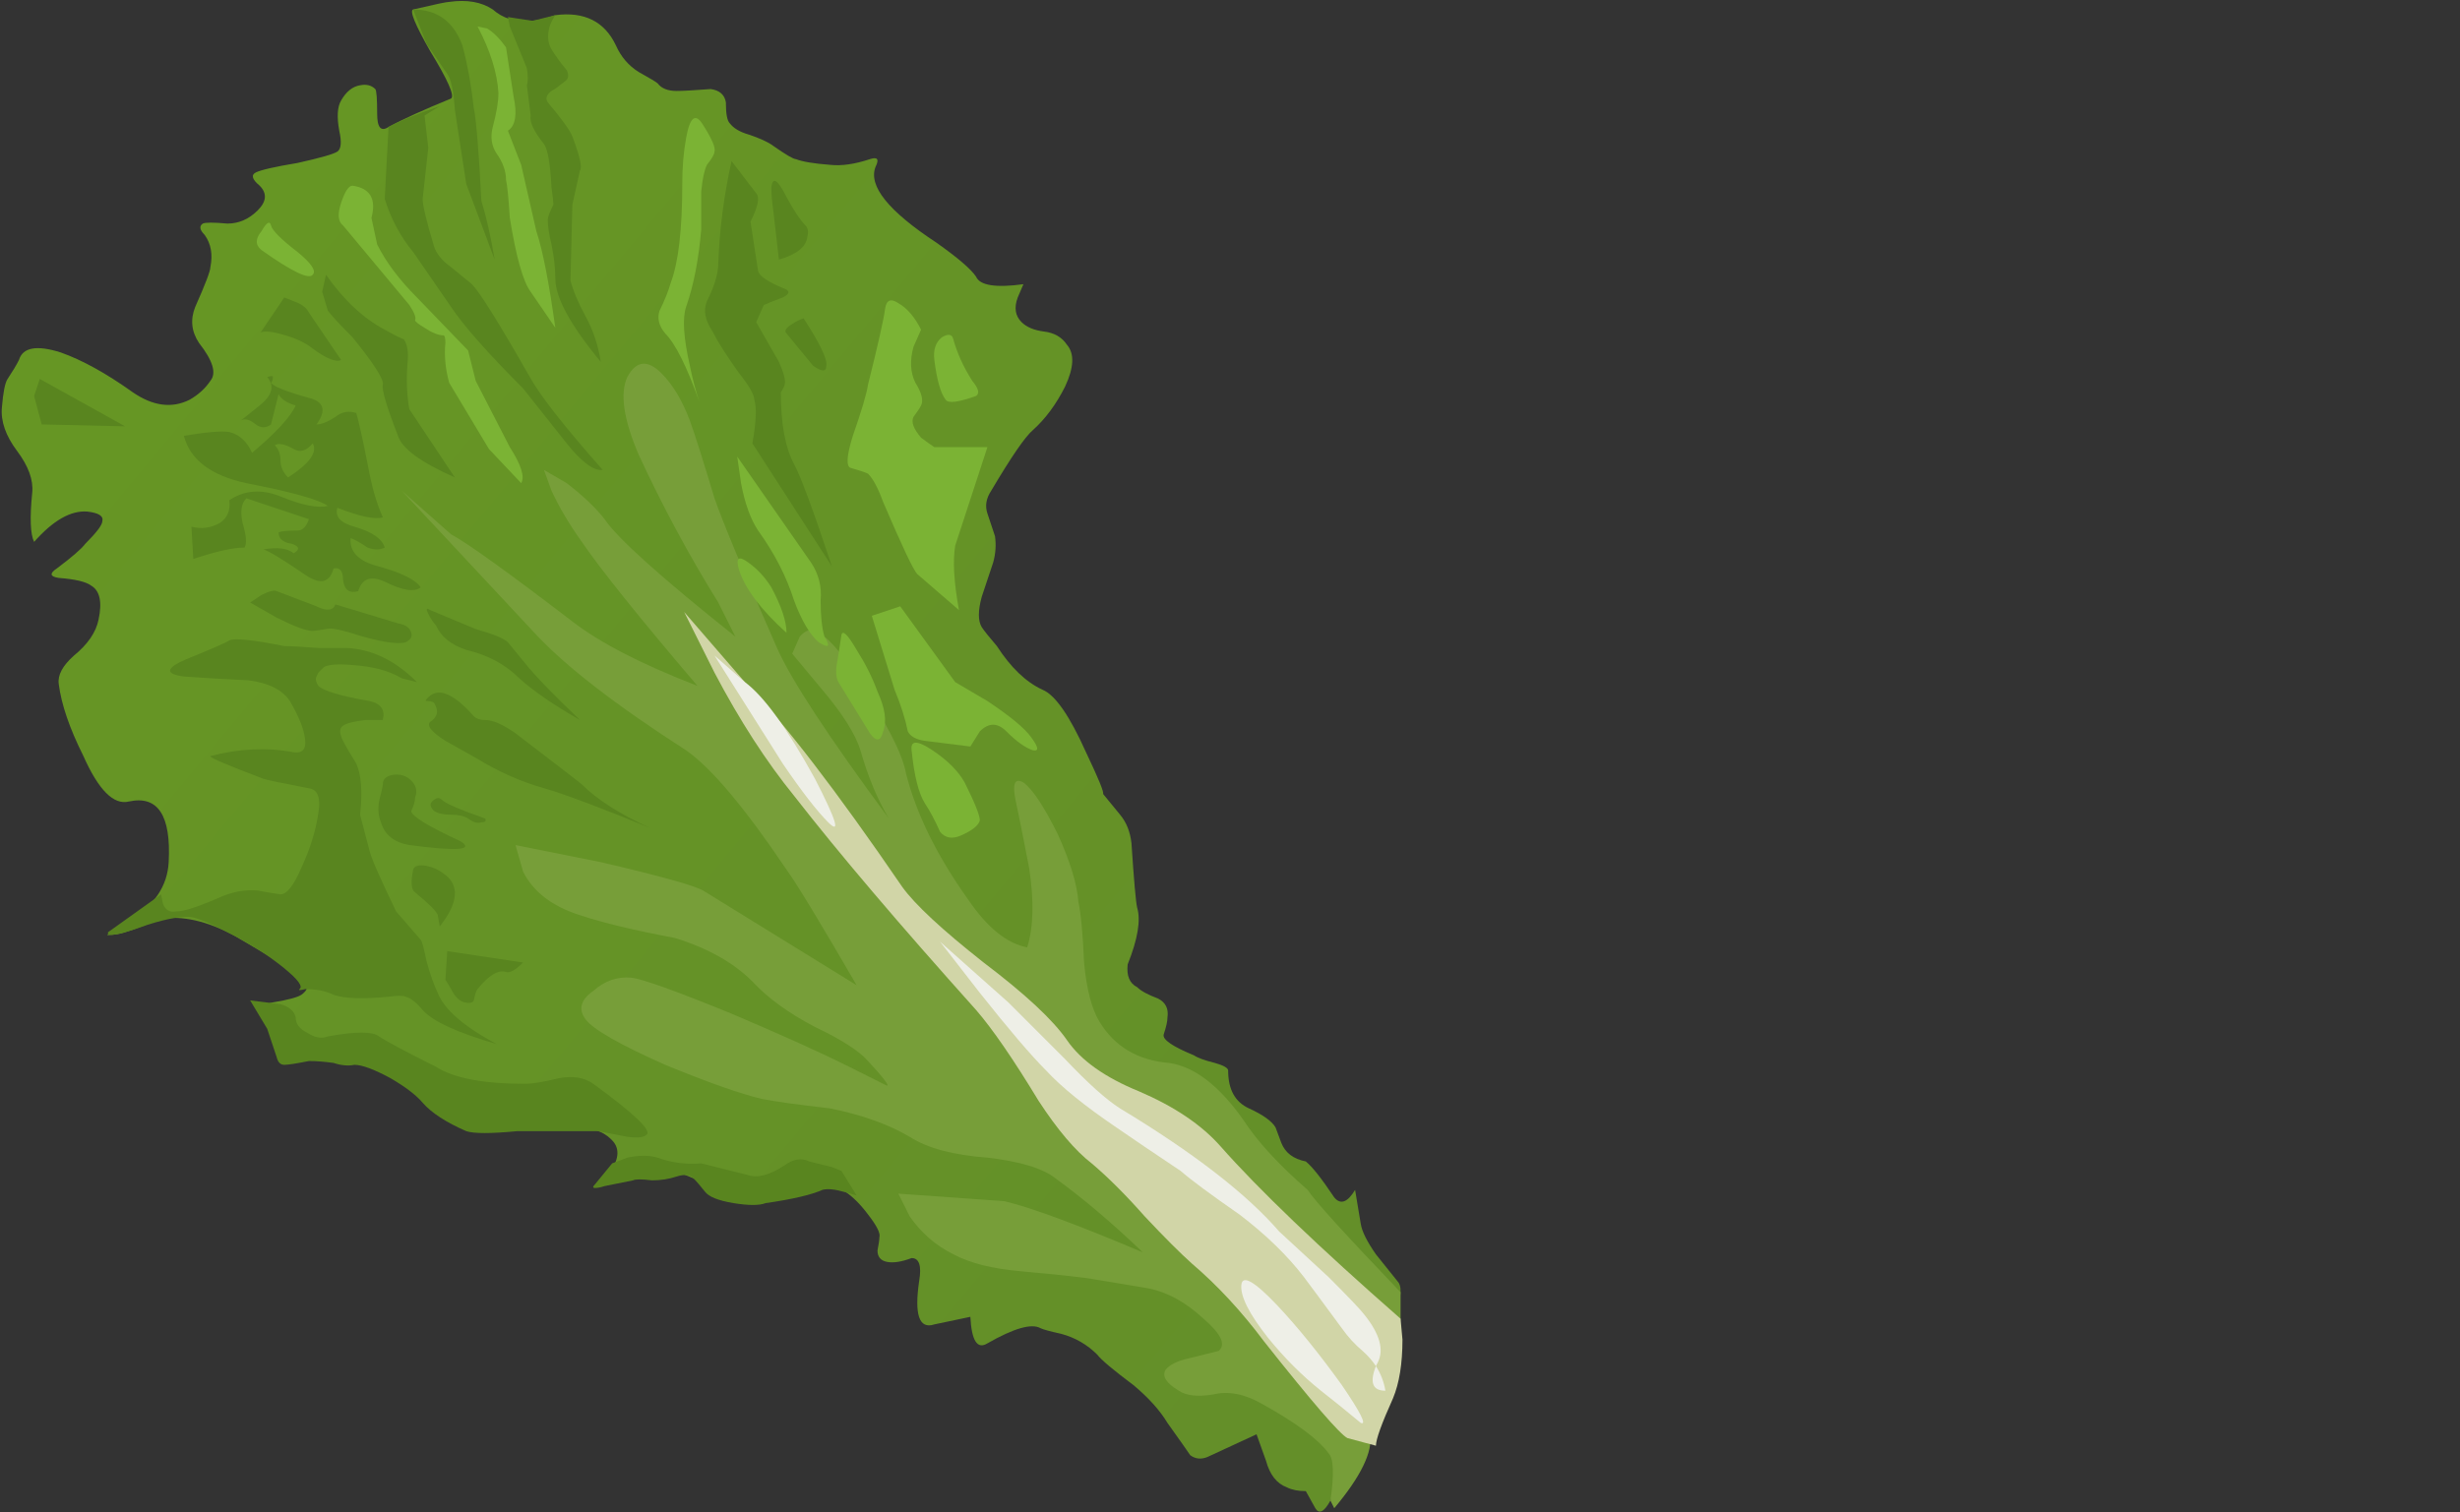 <?xml version='1.0' encoding='utf-8'?>
<svg xmlns="http://www.w3.org/2000/svg" enable-background="new 0 0 64.9 39.9" version="1.1" viewBox="0 0 64.9 39.9">
<rect x="0" y="0" width="64.9" height="39.9" fill="#333333" stroke="none"/>
<linearGradient id="a" x1="7.771" x2="50.586" y1="2.783" y2="2.783" gradientTransform="matrix(.768 .64 -.64 .768 -7.2002e-5 0)" gradientUnits="userSpaceOnUse">
	<stop stop-color="#669624" offset="0"/>
	<stop stop-color="#648F29" offset="1"/>
</linearGradient>
<path d="m20.4 3.85c0.333 0.233 0.533 0.35 0.6 0.35 0.167 0.066 0.467 0.117 0.9 0.15 0.3 0.033 0.65-0.017 1.05-0.15 0.2-0.067 0.25 0 0.15 0.2-0.2 0.5 0.333 1.167 1.6 2 0.566 0.4 0.917 0.7 1.05 0.9 0.1 0.233 0.517 0.3 1.25 0.2l-0.15 0.35c-0.1 0.267-0.067 0.483 0.1 0.65 0.133 0.133 0.333 0.217 0.6 0.25s0.467 0.15 0.6 0.35c0.2 0.233 0.184 0.6-0.05 1.1-0.233 0.466-0.517 0.85-0.85 1.15-0.2 0.167-0.567 0.7-1.1 1.6-0.133 0.2-0.167 0.4-0.1 0.6 0.034 0.1 0.1 0.3 0.2 0.6 0.033 0.233 0.017 0.467-0.05 0.7-0.167 0.5-0.267 0.8-0.3 0.9-0.1 0.367-0.1 0.633 0 0.8 0.067 0.1 0.2 0.267 0.4 0.5 0.367 0.567 0.767 0.95 1.2 1.15 0.333 0.133 0.717 0.683 1.15 1.65 0.333 0.7 0.483 1.067 0.45 1.1 0.133 0.166 0.283 0.35 0.45 0.55s0.267 0.45 0.3 0.75c0.066 1 0.117 1.566 0.15 1.7 0.1 0.333 0.017 0.833-0.25 1.5-0.033 0.3 0.05 0.5 0.25 0.6 0.1 0.101 0.283 0.2 0.55 0.3 0.2 0.101 0.284 0.267 0.25 0.5 0 0.101-0.033 0.25-0.1 0.45-0.034 0.134 0.233 0.316 0.8 0.55 0.1 0.067 0.283 0.134 0.55 0.2 0.233 0.066 0.351 0.134 0.351 0.2 0 0.5 0.183 0.833 0.55 1 0.366 0.167 0.6 0.333 0.7 0.5l0.149 0.4c0.101 0.267 0.316 0.433 0.65 0.5 0.166 0.133 0.416 0.449 0.75 0.949 0.166 0.2 0.35 0.134 0.55-0.199l0.15 0.9c0.033 0.2 0.166 0.467 0.399 0.8 0.134 0.167 0.334 0.417 0.601 0.75 0.1 0.167 0.05 0.483-0.15 0.95-0.267 0.601-0.4 0.983-0.4 1.15-0.033 0-0.083 0.05-0.149 0.149-0.101 0.201-0.201 0.501-0.301 0.901-0.233 1.1-0.5 1.967-0.801 2.6-0.166 0.301-0.3 0.367-0.399 0.2l-0.25-0.45c-0.2 0-0.367-0.033-0.5-0.1-0.267-0.1-0.45-0.333-0.55-0.7l-0.25-0.7-1.3 0.601c-0.167 0.066-0.317 0.05-0.45-0.05-0.066-0.101-0.267-0.384-0.6-0.851-0.2-0.333-0.5-0.666-0.9-1-0.533-0.399-0.85-0.666-0.95-0.8-0.267-0.267-0.583-0.45-0.95-0.55-0.3-0.066-0.483-0.117-0.55-0.15-0.233-0.133-0.7 0-1.4 0.4-0.267 0.166-0.417-0.066-0.45-0.7l-0.95 0.2c-0.4 0.133-0.533-0.25-0.4-1.15 0.067-0.399 0-0.6-0.2-0.6-0.267 0.1-0.483 0.133-0.65 0.1s-0.25-0.133-0.25-0.3c0.033-0.167 0.05-0.283 0.05-0.35 0.033-0.101-0.067-0.301-0.3-0.601-0.2-0.267-0.4-0.467-0.6-0.6-0.133-0.134-0.3-0.184-0.5-0.15l-0.9 0.2c-0.9 0.233-1.533 0.217-1.9-0.05-0.267-0.167-0.667-0.351-1.2-0.55-0.3-0.101-0.683-0.101-1.15 0l-0.65 0.151c0.3-0.366 0.367-0.666 0.2-0.899-0.133-0.167-0.317-0.284-0.55-0.351-0.267-0.066-0.816-0.116-1.65-0.149-0.833-0.034-1.417-0.101-1.75-0.2-0.3-0.101-0.75-0.4-1.35-0.9-0.533-0.434-0.9-0.666-1.1-0.7-0.367 0.034-0.8 0.034-1.3 0-0.633-0.033-0.983-0.133-1.05-0.3-0.034-0.233-0.133-0.467-0.3-0.7-0.2-0.233-0.183-0.366 0.05-0.399 0.4-0.066 0.65-0.134 0.75-0.2 0.233-0.167 0.216-0.35-0.05-0.55l-1.7-1c-0.733-0.4-1.4-0.55-2-0.45-0.534 0.233-0.9 0.366-1.1 0.4-0.233 0.033-0.317 0.033-0.25 0 0.2-0.134 0.383-0.25 0.55-0.351 0.667-0.399 1.017-0.916 1.05-1.55 0.066-1.233-0.284-1.767-1.05-1.6-0.4 0.1-0.8-0.301-1.2-1.2-0.367-0.733-0.583-1.367-0.65-1.9-0.033-0.233 0.1-0.483 0.4-0.75 0.367-0.3 0.583-0.617 0.65-0.95 0.1-0.467 0.033-0.767-0.2-0.9-0.133-0.1-0.417-0.167-0.85-0.2-0.233-0.034-0.25-0.118-0.05-0.251 0.4-0.3 0.65-0.517 0.75-0.65 0.3-0.3 0.45-0.5 0.45-0.6 0.033-0.133-0.1-0.217-0.4-0.25-0.433-0.033-0.9 0.233-1.4 0.8-0.1-0.2-0.117-0.633-0.05-1.3 0.033-0.333-0.1-0.7-0.4-1.1s-0.434-0.783-0.4-1.15c0.033-0.4 0.083-0.65 0.15-0.75 0.133-0.2 0.233-0.367 0.3-0.5 0.1-0.333 0.467-0.4 1.1-0.2 0.566 0.2 1.2 0.55 1.9 1.05 0.533 0.367 1.033 0.433 1.5 0.2 0.233-0.133 0.417-0.3 0.55-0.5 0.167-0.2 0.067-0.533-0.3-1-0.2-0.3-0.233-0.617-0.1-0.95 0.267-0.6 0.4-0.95 0.4-1.05 0.067-0.333 0.017-0.617-0.15-0.85-0.133-0.133-0.15-0.233-0.05-0.3 0.067-0.033 0.283-0.033 0.65 0 0.3 0 0.567-0.117 0.8-0.35s0.25-0.45 0.05-0.65c-0.2-0.167-0.233-0.283-0.1-0.35 0.133-0.066 0.5-0.15 1.1-0.25 0.6-0.133 0.95-0.233 1.05-0.3s0.117-0.25 0.05-0.55c-0.067-0.367-0.05-0.633 0.05-0.8 0.133-0.233 0.3-0.367 0.5-0.4 0.167-0.033 0.3 0 0.4 0.1 0.033 0.033 0.05 0.25 0.05 0.65 0 0.367 0.1 0.483 0.3 0.35 0.367-0.2 0.917-0.45 1.65-0.75 0.1-0.067-0.083-0.483-0.55-1.25-0.4-0.7-0.55-1.067-0.45-1.1 0.567-0.133 0.883-0.2 0.95-0.2 0.467-0.066 0.85 0 1.15 0.2 0.267 0.233 0.583 0.333 0.95 0.3 0.2 0 0.433-0.05 0.7-0.15 0.767-0.1 1.3 0.167 1.6 0.8 0.133 0.3 0.333 0.533 0.6 0.7 0.3 0.167 0.467 0.267 0.5 0.3 0.1 0.133 0.267 0.2 0.5 0.2 0.167 0 0.467-0.017 0.9-0.05 0.233 0.033 0.367 0.15 0.4 0.35 0 0.3 0.033 0.483 0.1 0.55 0.1 0.133 0.267 0.233 0.5 0.3 0.3 0.1 0.517 0.2 0.65 0.3z" clip-rule="evenodd" fill="url(#a)" fill-rule="evenodd"/>
<path d="m21.65 18.15l-0.75-0.9 0.2-0.45c0.2-0.233 0.417-0.233 0.65 0 0.333 0.267 0.75 0.833 1.25 1.7 0.533 0.867 0.833 1.5 0.9 1.9 0.267 1.066 0.817 2.183 1.65 3.35 0.5 0.733 1.017 1.15 1.55 1.25 0.167-0.533 0.183-1.233 0.05-2.1-0.167-0.867-0.283-1.45-0.35-1.75-0.1-0.467-0.033-0.634 0.2-0.5 0.233 0.166 0.533 0.616 0.9 1.35 0.333 0.733 0.517 1.333 0.55 1.8 0.066 0.3 0.117 0.834 0.15 1.601 0.066 0.699 0.2 1.216 0.4 1.55 0.4 0.666 1.017 1.033 1.85 1.1 0.667 0.101 1.317 0.601 1.95 1.5 0.367 0.566 0.934 1.184 1.7 1.851 0.167 0.267 0.983 1.166 2.45 2.699v0.7c0 0.167-0.2 0.55-0.601 1.15-0.233 0.399-0.3 0.6-0.199 0.6v1.3c0.066 0.467-0.25 1.117-0.95 1.95l-0.1-0.201c0.101-0.699 0.084-1.116-0.05-1.25-0.267-0.366-0.85-0.8-1.75-1.3-0.467-0.267-0.9-0.35-1.3-0.25-0.4 0.066-0.7 0.033-0.9-0.1-0.333-0.2-0.45-0.384-0.35-0.55 0.1-0.134 0.3-0.233 0.6-0.301l0.8-0.199c0.199-0.167 0.066-0.45-0.4-0.851-0.467-0.434-0.95-0.7-1.45-0.8-0.6-0.1-1.1-0.184-1.5-0.25-0.167-0.033-0.783-0.1-1.85-0.2-0.767-0.066-1.367-0.217-1.8-0.45-0.467-0.233-0.85-0.566-1.15-1l-0.3-0.6 2.8 0.2c0.7 0.166 1.917 0.616 3.65 1.35-0.8-0.767-1.566-1.416-2.3-1.95-0.333-0.267-0.934-0.449-1.8-0.55-0.9-0.066-1.583-0.249-2.05-0.549-0.567-0.333-1.267-0.583-2.1-0.75-0.867-0.1-1.467-0.184-1.8-0.25-0.567-0.134-1.417-0.434-2.55-0.9-1.2-0.533-1.9-0.933-2.1-1.199-0.2-0.267-0.133-0.517 0.2-0.75 0.3-0.267 0.633-0.384 1-0.351 0.3 0.033 1.184 0.351 2.65 0.95 1.333 0.566 2.367 1.033 3.1 1.4l1 0.5c0.067 0-0.1-0.217-0.5-0.65-0.233-0.267-0.7-0.566-1.4-0.9-0.7-0.366-1.25-0.767-1.65-1.199-0.5-0.5-1.184-0.884-2.05-1.15-1.066-0.2-1.9-0.4-2.5-0.6-0.733-0.233-1.233-0.617-1.5-1.15l-0.2-0.7 2.25 0.45c1.566 0.366 2.467 0.616 2.7 0.75l4.05 2.499c-0.967-1.667-1.583-2.684-1.85-3.05-1.1-1.634-1.983-2.684-2.65-3.15-1.867-1.2-3.2-2.233-4-3.1l-3.5-3.75 1.3 1.15c0.434 0.233 1.5 1 3.2 2.3 0.733 0.567 1.833 1.133 3.3 1.7-1.533-1.8-2.55-3.067-3.05-3.8-0.333-0.466-0.6-0.917-0.8-1.35l-0.2-0.55 0.6 0.35c0.433 0.333 0.767 0.65 1 0.95 0.333 0.5 1.483 1.533 3.45 3.1l-0.45-0.9c-0.767-1.233-1.467-2.533-2.1-3.9-0.4-0.933-0.5-1.617-0.3-2.05 0.233-0.434 0.534-0.467 0.9-0.1 0.3 0.3 0.55 0.717 0.75 1.25 0.133 0.367 0.35 1.05 0.65 2.05 0.233 0.667 0.783 1.983 1.65 3.95 0.367 0.833 1.35 2.333 2.95 4.5-0.3-0.5-0.55-1.1-0.75-1.8-0.133-0.433-0.483-0.983-1.05-1.65z" clip-rule="evenodd" fill="#779E39" fill-rule="evenodd"/>
<path d="m7.15 10.1c0.067 0.1 0.4 0.233 1 0.4 0.4 0.1 0.467 0.333 0.2 0.7 0.133 0 0.3-0.067 0.5-0.2 0.167-0.133 0.35-0.167 0.55-0.1 0.067 0.233 0.167 0.684 0.3 1.35 0.1 0.567 0.233 1.033 0.4 1.4-0.2 0.067-0.6-0.017-1.2-0.25-0.066 0.233 0.083 0.4 0.45 0.5 0.467 0.133 0.733 0.317 0.8 0.55-0.133 0.066-0.283 0.066-0.45 0-0.2-0.133-0.35-0.217-0.45-0.25-0.033 0.367 0.217 0.617 0.75 0.75 0.6 0.167 0.967 0.35 1.1 0.55-0.167 0.133-0.483 0.083-0.95-0.15-0.367-0.167-0.6-0.083-0.7 0.25-0.233 0.066-0.367-0.033-0.4-0.3 0-0.233-0.083-0.333-0.25-0.3-0.1 0.367-0.333 0.433-0.7 0.2-0.633-0.434-1.017-0.667-1.15-0.7 0.367-0.067 0.633-0.033 0.8 0.1 0.167-0.1 0.15-0.184-0.05-0.25-0.233-0.033-0.35-0.133-0.35-0.3 0.067-0.033 0.233-0.05 0.5-0.05 0.133 0 0.233-0.1 0.3-0.3l-1.65-0.55c-0.133 0.133-0.167 0.35-0.1 0.65 0.1 0.333 0.117 0.55 0.05 0.65-0.3 0-0.75 0.1-1.35 0.3l-0.05-0.85c0.267 0.067 0.517 0.033 0.75-0.1 0.2-0.133 0.284-0.333 0.25-0.6 0.4-0.267 0.85-0.3 1.35-0.1 0.567 0.233 0.983 0.316 1.25 0.25-0.233-0.167-0.95-0.367-2.15-0.6-0.933-0.2-1.483-0.617-1.65-1.25 0.6-0.1 1-0.133 1.2-0.1 0.267 0.067 0.467 0.25 0.6 0.55 0.633-0.533 1.017-0.95 1.15-1.25-0.233-0.067-0.383-0.167-0.45-0.3l-0.2 0.8c-0.133 0.1-0.267 0.1-0.4 0-0.167-0.133-0.3-0.167-0.4-0.1l0.5-0.4c0.333-0.267 0.4-0.517 0.2-0.75 0.1-0.034 0.15-0.034 0.15 0 0 0.067-0.017 0.117-0.05 0.15zm0.25 2.05c0 0.167 0.067 0.317 0.2 0.45 0.566-0.367 0.783-0.667 0.65-0.9-0.167 0.2-0.333 0.25-0.5 0.15-0.233-0.133-0.4-0.167-0.5-0.1 0.1 0.1 0.15 0.233 0.15 0.4z" clip-rule="evenodd" fill="#59851F" fill-rule="evenodd"/>
<path d="m7.3 16.3l-0.7-0.4c0.1-0.066 0.2-0.133 0.3-0.2 0.2-0.1 0.333-0.133 0.4-0.1l1.05 0.4c0.267 0.133 0.433 0.117 0.5-0.05l1.65 0.5c0.2 0.033 0.317 0.117 0.35 0.25 0.033 0.1-0.017 0.183-0.15 0.25-0.233 0.066-0.717-0.017-1.45-0.25-0.333-0.1-0.55-0.133-0.65-0.1-0.2 0.033-0.317 0.05-0.35 0.05-0.167 0-0.483-0.117-0.95-0.35z" clip-rule="evenodd" fill="#59851F" fill-rule="evenodd"/>
<path d="m6.05 16.9c0.133-0.066 0.617-0.017 1.45 0.15 0.167 0 0.467 0.017 0.9 0.05h0.75c0.667 0.033 1.283 0.333 1.85 0.9l-0.4-0.1c-0.333-0.2-0.767-0.316-1.3-0.35-0.367-0.033-0.617-0.017-0.75 0.05l-0.15 0.15-0.05 0.1c-0.033 0.067-0.017 0.15 0.05 0.25 0.133 0.133 0.583 0.267 1.35 0.4 0.3 0.067 0.417 0.233 0.35 0.5h-0.45c-0.3 0.033-0.5 0.083-0.6 0.15s-0.1 0.2 0 0.4c0.067 0.133 0.184 0.333 0.35 0.601 0.133 0.3 0.167 0.75 0.1 1.35l0.25 0.95c0.033 0.166 0.267 0.7 0.7 1.6l0.65 0.75c0.033 0.033 0.083 0.217 0.15 0.55 0.1 0.367 0.2 0.65 0.3 0.851 0.167 0.434 0.684 0.883 1.55 1.35-1.033-0.3-1.684-0.6-1.95-0.899-0.167-0.2-0.316-0.317-0.45-0.351-0.067-0.033-0.217-0.033-0.45 0-0.667 0.066-1.15 0.05-1.45-0.05-0.2-0.1-0.45-0.15-0.75-0.15-0.133 0.034-0.183 0.034-0.15 0 0.1-0.066-0.033-0.25-0.4-0.55s-0.8-0.583-1.3-0.85c-0.567-0.3-0.95-0.467-1.15-0.5-0.233-0.033-0.617 0.033-1.15 0.2-0.733 0.267-1.083 0.333-1.05 0.199l1.4-1 0.05 0.25c0.067 0.167 0.184 0.233 0.35 0.2 0.2 0 0.567-0.116 1.1-0.35 0.367-0.167 0.717-0.233 1.05-0.2 0.167 0.033 0.367 0.066 0.6 0.1 0.167 0 0.35-0.233 0.55-0.699 0.233-0.5 0.383-0.983 0.45-1.45 0.067-0.4-0.017-0.617-0.25-0.65-0.7-0.133-1.1-0.217-1.2-0.25-0.967-0.366-1.434-0.566-1.4-0.6 0.767-0.2 1.5-0.233 2.2-0.1 0.233 0.033 0.333-0.083 0.3-0.35s-0.167-0.6-0.4-1c-0.2-0.3-0.566-0.483-1.1-0.55-0.7-0.034-1.267-0.067-1.7-0.1-0.5-0.067-0.483-0.217 0.05-0.45 0.667-0.269 1.05-0.435 1.15-0.502z" clip-rule="evenodd" fill="#59851F" fill-rule="evenodd"/>
<path d="m17.05 29.95c-0.066 0.066-0.233 0.083-0.5 0.05-0.5-0.1-0.767-0.15-0.8-0.15h-2.1c-0.7 0.067-1.15 0.067-1.35 0-0.533-0.233-0.917-0.483-1.15-0.75-0.167-0.199-0.45-0.416-0.85-0.649-0.433-0.234-0.75-0.351-0.95-0.351-0.167 0.034-0.35 0.016-0.55-0.05-0.233-0.033-0.45-0.05-0.65-0.05-0.333 0.066-0.55 0.1-0.65 0.1s-0.167-0.067-0.2-0.2l-0.25-0.75-0.45-0.75 0.8 0.1c0.233 0.066 0.367 0.184 0.4 0.35 0 0.167 0.1 0.301 0.3 0.4 0.2 0.134 0.383 0.167 0.55 0.1 0.733-0.133 1.184-0.133 1.35 0 0.2 0.134 0.7 0.4 1.5 0.801 0.467 0.3 1.25 0.449 2.35 0.449 0.2 0 0.5-0.05 0.9-0.149 0.367-0.066 0.667-0.017 0.9 0.149 1.1 0.8 1.567 1.25 1.4 1.35z" clip-rule="evenodd" fill="#59851F" fill-rule="evenodd"/>
<path d="m16.55 30.55c0.3-0.066 0.567-0.066 0.8 0 0.367 0.134 0.75 0.184 1.15 0.15l1.2 0.3c0.267 0.1 0.6 0.017 1-0.25 0.233-0.167 0.45-0.2 0.65-0.1l0.6 0.149 0.25 0.101 0.4 0.649c-0.1-0.033-0.217-0.066-0.35-0.1-0.233-0.066-0.417-0.084-0.55-0.05-0.3 0.133-0.8 0.25-1.5 0.35-0.167 0.066-0.45 0.066-0.85 0s-0.65-0.167-0.75-0.3c-0.133-0.167-0.233-0.283-0.3-0.351-0.1-0.1-0.25-0.116-0.45-0.05s-0.417 0.101-0.65 0.101c-0.267-0.034-0.434-0.034-0.5 0l-0.75 0.151c-0.1 0.033-0.184 0.05-0.25 0.05-0.067 0-0.067-0.033 0-0.1l0.45-0.55 0.4-0.15z" clip-rule="evenodd" fill="#59851F" fill-rule="evenodd"/>
<path d="m10.05 21.7c-0.067-0.167-0.083-0.35-0.05-0.55 0.067-0.267 0.1-0.417 0.1-0.45 0-0.134 0.083-0.217 0.25-0.25 0.2-0.033 0.367 0.017 0.5 0.149 0.133 0.134 0.167 0.284 0.1 0.45 0 0.101-0.034 0.217-0.1 0.351 0 0.133 0.433 0.399 1.3 0.8 0.367 0.233-0.083 0.267-1.35 0.1-0.4-0.067-0.65-0.267-0.75-0.6z" clip-rule="evenodd" fill="#59851F" fill-rule="evenodd"/>
<path d="m11.65 21.1c0.1 0.101 0.483 0.267 1.15 0.5 0.034 0.067 0 0.101-0.1 0.101-0.1 0.033-0.217 0-0.35-0.101-0.1-0.066-0.25-0.1-0.45-0.1s-0.35-0.033-0.45-0.1c-0.1-0.101-0.117-0.184-0.05-0.25 0.1-0.1 0.183-0.117 0.25-0.05z" clip-rule="evenodd" fill="#59851F" fill-rule="evenodd"/>
<path d="m11.7 23.05c0.433 0.3 0.4 0.767-0.1 1.4l-0.05-0.3c-0.033-0.101-0.233-0.301-0.6-0.601-0.1-0.066-0.117-0.267-0.05-0.6 0.033-0.101 0.15-0.134 0.35-0.101 0.167 0.036 0.317 0.102 0.45 0.202z" clip-rule="evenodd" fill="#59851F" fill-rule="evenodd"/>
<path d="m13.8 25.4c-0.2 0.199-0.35 0.283-0.45 0.25-0.2-0.067-0.45 0.083-0.75 0.449-0.033 0.034-0.067 0.134-0.1 0.301-0.033 0.066-0.117 0.083-0.25 0.05s-0.25-0.15-0.35-0.35l-0.15-0.25 0.05-0.75 2 0.3z" clip-rule="evenodd" fill="#59851F" fill-rule="evenodd"/>
<path d="m11.3 18.4c0.267-0.267 0.667-0.1 1.2 0.5 0.067 0.067 0.167 0.1 0.3 0.1 0.2 0 0.467 0.117 0.8 0.35 1.133 0.867 1.717 1.317 1.75 1.35 0.4 0.399 1 0.783 1.8 1.149-1.3-0.533-2.233-0.883-2.8-1.05-0.6-0.166-1.2-0.434-1.8-0.8l-0.8-0.45c-0.367-0.233-0.5-0.4-0.4-0.5 0.2-0.133 0.233-0.3 0.1-0.5-0.034-0.033-0.1-0.05-0.2-0.05-0.033 1e-3 -0.017-0.032 0.05-0.099z" clip-rule="evenodd" fill="#59851F" fill-rule="evenodd"/>
<path d="m11.35 16.1l1.2 0.5c0.467 0.133 0.75 0.25 0.85 0.35l0.45 0.55c0.267 0.333 0.75 0.833 1.45 1.5-0.7-0.4-1.233-0.767-1.6-1.1-0.367-0.367-0.833-0.617-1.4-0.75-0.4-0.133-0.667-0.35-0.8-0.65-0.067-0.067-0.133-0.167-0.2-0.3s-0.05-0.167 0.05-0.1z" clip-rule="evenodd" fill="#59851F" fill-rule="evenodd"/>
<path d="m14.65 0.4c-0.066 0.1-0.117 0.2-0.15 0.3-0.067 0.233-0.05 0.433 0.05 0.6s0.233 0.35 0.4 0.55c0.066 0.133 0.05 0.233-0.05 0.3-0.167 0.133-0.283 0.217-0.35 0.25-0.133 0.1-0.167 0.2-0.1 0.3 0.367 0.433 0.583 0.733 0.65 0.9 0.2 0.533 0.267 0.833 0.2 0.9l-0.2 0.9-0.05 2c0.067 0.267 0.2 0.583 0.4 0.95s0.333 0.767 0.4 1.2c-0.8-0.966-1.2-1.7-1.2-2.2 0-0.267-0.033-0.567-0.1-0.9-0.066-0.267-0.1-0.483-0.1-0.65 0-0.066 0.05-0.2 0.15-0.4 0-0.066-0.017-0.217-0.05-0.45-0.033-0.633-0.1-1.017-0.2-1.15-0.267-0.333-0.383-0.583-0.35-0.75l-0.1-0.8c0.033-0.1 0.033-0.25 0-0.45l-0.45-1.1-0.05-0.25 0.65 0.1 0.6-0.15z" clip-rule="evenodd" fill="#59851F" fill-rule="evenodd"/>
<path d="m12.7 5.3c0.133 0.434 0.25 0.95 0.35 1.55l-0.75-2-0.3-1.95c-0.033-0.5-0.1-0.816-0.2-0.95l-0.55-0.8-0.35-0.9c0.633 0 1.067 0.317 1.3 0.95 0.133 0.5 0.233 1.05 0.3 1.65 0.067 0.333 0.133 1.15 0.2 2.45z" clip-rule="evenodd" fill="#59851F" fill-rule="evenodd"/>
<path d="m10.25 3.35c0.233-0.133 0.683-0.317 1.35-0.55l-0.4 0.25 0.1 0.85-0.15 1.35c0 0.167 0.1 0.583 0.3 1.25 0.066 0.2 0.216 0.383 0.45 0.55l0.55 0.45c0.2 0.2 0.7 1 1.5 2.4 0.267 0.5 0.917 1.333 1.95 2.5-0.233 0.033-0.55-0.2-0.95-0.7l-1.15-1.45c-0.933-0.933-1.566-1.65-1.9-2.15l-1-1.45c-0.333-0.4-0.583-0.867-0.75-1.4l0.1-1.9z" clip-rule="evenodd" fill="#59851F" fill-rule="evenodd"/>
<path d="m10.8 10.8l1.2 1.8c-0.9-0.4-1.4-0.767-1.5-1.1-0.3-0.767-0.433-1.217-0.4-1.35s-0.233-0.55-0.8-1.25c-0.333-0.333-0.55-0.567-0.65-0.7l-0.15-0.5 0.1-0.45c0.467 0.667 0.983 1.15 1.55 1.45 0.3 0.167 0.467 0.25 0.5 0.25 0.1 0.133 0.133 0.35 0.1 0.65-0.033 0.433-0.017 0.833 0.05 1.2z" clip-rule="evenodd" fill="#59851F" fill-rule="evenodd"/>
<path d="m7.75 7.95c0.2 0.066 0.333 0.167 0.4 0.3l0.85 1.25c-0.133 0.067-0.383-0.033-0.75-0.3-0.2-0.167-0.5-0.3-0.9-0.4-0.231-0.058-0.39-0.066-0.475-0.025l0.625-0.925 0.25 0.1z" clip-rule="evenodd" fill="#59851F" fill-rule="evenodd"/>
<polygon points="3.3 11.25 1.1 11.2 0.9 10.45 1.05 10" clip-rule="evenodd" fill="#59851F" fill-rule="evenodd"/>
<path d="m20.65 7.6c0.2 0.066 0.2 0.15 0 0.25-0.267 0.1-0.433 0.167-0.5 0.2l-0.2 0.45 0.6 1.05c0.133 0.3 0.184 0.5 0.15 0.6 0 0.033-0.034 0.1-0.1 0.2 0 0.833 0.117 1.467 0.35 1.9 0.167 0.3 0.5 1.2 1 2.7l-2.1-3.25c0.1-0.567 0.117-0.95 0.05-1.15 0-0.133-0.133-0.367-0.4-0.7-0.333-0.467-0.567-0.833-0.7-1.1-0.2-0.3-0.25-0.567-0.15-0.8 0.2-0.4 0.3-0.733 0.3-1 0.033-0.9 0.15-1.8 0.35-2.7l0.65 0.85c0.1 0.1 0.05 0.35-0.15 0.75l0.2 1.3c0.033 0.133 0.25 0.283 0.65 0.45z" clip-rule="evenodd" fill="#59851F" fill-rule="evenodd"/>
<path d="m20.55 6.85l-0.15-1.3c-0.033-0.233-0.05-0.433-0.05-0.6 0.033-0.3 0.167-0.217 0.4 0.25 0.2 0.367 0.367 0.617 0.5 0.75 0.067 0.066 0.083 0.167 0.05 0.3-0.033 0.267-0.283 0.467-0.75 0.6z" clip-rule="evenodd" fill="#59851F" fill-rule="evenodd"/>
<path d="m21.2 8.4c0.433 0.667 0.633 1.083 0.6 1.25 0 0.167-0.117 0.167-0.35 0l-0.7-0.85c-0.067-0.066-0.017-0.15 0.15-0.25 0.1-0.067 0.2-0.117 0.3-0.15z" clip-rule="evenodd" fill="#59851F" fill-rule="evenodd"/>
<path d="m18.85 17.75l-0.8-1.6 1.6 1.85c1.033 1.067 2.417 2.866 4.15 5.4 0.333 0.466 1.05 1.133 2.15 2 1.1 0.833 1.833 1.517 2.2 2.05s1 0.983 1.9 1.35c0.934 0.4 1.65 0.884 2.15 1.45 1 1.134 2.583 2.65 4.75 4.55l0.05 0.55c0 0.634-0.083 1.15-0.25 1.551-0.3 0.666-0.45 1.083-0.45 1.25l-0.75-0.2c-0.2-0.101-0.934-0.95-2.2-2.55-0.6-0.801-1.233-1.483-1.899-2.051-0.3-0.267-0.717-0.683-1.25-1.25-0.5-0.566-0.967-1.033-1.4-1.399-0.433-0.334-0.9-0.884-1.4-1.65-0.667-1.1-1.217-1.899-1.65-2.399-2.033-2.267-3.633-4.15-4.8-5.65-0.734-0.902-1.434-1.985-2.101-3.252z" clip-rule="evenodd" fill="#D1D5A7" fill-rule="evenodd"/>
<path d="m36.55 36.7c-0.339 0-0.422-0.217-0.25-0.65 0.129 0.203 0.212 0.42 0.25 0.65zm-2.15-3c-0.434-0.566-1-1.117-1.7-1.65-0.767-0.533-1.284-0.916-1.55-1.149-0.7-0.467-1.267-0.851-1.7-1.15-0.833-0.566-1.45-1.066-1.85-1.5-0.4-0.4-0.983-1.083-1.75-2.05l-1.05-1.351 1.8 1.601 1.5 1.5c0.6 0.633 1.083 1.066 1.45 1.3 1.934 1.167 3.334 2.25 4.2 3.25l1.3 1.2c0.533 0.533 0.851 0.866 0.95 1 0.4 0.5 0.517 0.916 0.35 1.25-0.018 0.038-0.034 0.071-0.05 0.1-0.092-0.139-0.208-0.272-0.35-0.399-0.2-0.167-0.384-0.367-0.55-0.601-0.466-0.634-0.8-1.084-1-1.351z" clip-rule="evenodd" fill="#EEEFE7" fill-rule="evenodd"/>
<path d="m21.5 20.55c0.567 1.101 0.683 1.483 0.35 1.15-0.3-0.3-0.7-0.816-1.2-1.55l-1.8-2.851 0.8 0.7c0.5 0.368 1.117 1.218 1.85 2.551z" clip-rule="evenodd" fill="#EEEFE7" fill-rule="evenodd"/>
<path d="m35.4 36.55c0.5 0.733 0.666 1.066 0.5 1-0.4-0.333-0.75-0.616-1.051-0.85-0.5-0.4-0.966-0.867-1.399-1.4-0.5-0.633-0.733-1.1-0.7-1.399 0.033-0.267 0.35-0.084 0.95 0.55 0.533 0.566 1.1 1.266 1.7 2.099z" clip-rule="evenodd" fill="#EEEFE7" fill-rule="evenodd"/>
<path d="m7.15 5.95c0.033 0.133 0.267 0.367 0.7 0.7 0.367 0.3 0.5 0.5 0.4 0.6-0.1 0.133-0.55-0.083-1.35-0.65-0.167-0.133-0.167-0.3 0-0.5 0.133-0.233 0.217-0.283 0.25-0.15z" clip-rule="evenodd" fill="#7BB334" fill-rule="evenodd"/>
<path d="m24.3 8.7l-0.2 0.45c-0.1 0.367-0.083 0.684 0.05 0.95 0.167 0.267 0.217 0.467 0.15 0.6-0.033 0.066-0.1 0.167-0.2 0.3-0.067 0.133 0 0.317 0.2 0.55 0.133 0.1 0.25 0.184 0.35 0.25h1.4l-0.85 2.6c-0.067 0.4-0.034 0.967 0.1 1.7l-1.1-0.95c-0.1-0.1-0.4-0.733-0.9-1.9-0.133-0.367-0.267-0.617-0.4-0.75-0.066-0.033-0.217-0.083-0.45-0.15-0.133-0.033-0.117-0.317 0.05-0.85 0.233-0.667 0.367-1.117 0.4-1.35 0.267-1.066 0.417-1.733 0.45-2 0.033-0.233 0.15-0.283 0.35-0.15 0.233 0.133 0.433 0.367 0.6 0.7z" clip-rule="evenodd" fill="#7BB334" fill-rule="evenodd"/>
<path d="m25.15 8.95c0.1 0.367 0.267 0.733 0.5 1.1 0.167 0.2 0.2 0.333 0.1 0.4-0.467 0.167-0.733 0.2-0.8 0.1-0.133-0.167-0.233-0.517-0.3-1.05-0.033-0.267 0.033-0.467 0.2-0.6 0.167-0.1 0.267-0.083 0.3 0.05z" clip-rule="evenodd" fill="#7BB334" fill-rule="evenodd"/>
<path d="m23.75 16l1.45 2 0.85 0.5c0.6 0.4 0.983 0.717 1.15 0.95 0.2 0.267 0.216 0.383 0.05 0.35-0.2-0.066-0.433-0.233-0.7-0.5-0.233-0.233-0.466-0.233-0.7 0l-0.25 0.4-1.2-0.15c-0.233-0.033-0.383-0.117-0.45-0.25-0.067-0.333-0.184-0.7-0.35-1.1l-0.6-1.95 0.75-0.25z" clip-rule="evenodd" fill="#7BB334" fill-rule="evenodd"/>
<path d="m25.45 20.65c0.267 0.533 0.4 0.866 0.4 1-0.033 0.133-0.2 0.267-0.5 0.399-0.233 0.101-0.417 0.066-0.55-0.1-0.133-0.3-0.267-0.55-0.4-0.75-0.167-0.267-0.283-0.733-0.35-1.4-0.033-0.267 0.15-0.267 0.55 0s0.683 0.551 0.85 0.851z" clip-rule="evenodd" fill="#7BB334" fill-rule="evenodd"/>
<path d="m23.15 18.25c0.2 0.433 0.25 0.783 0.15 1.05-0.066 0.267-0.183 0.284-0.35 0.05l-0.8-1.3c-0.1-0.133-0.117-0.35-0.05-0.65l0.1-0.65c0.033-0.133 0.167 0 0.4 0.4 0.233 0.367 0.417 0.733 0.55 1.1z" clip-rule="evenodd" fill="#7BB334" fill-rule="evenodd"/>
<path d="m21.65 15.85c0 0.4 0.033 0.717 0.1 0.95 0.167 0.267 0.117 0.317-0.15 0.15-0.233-0.2-0.45-0.567-0.65-1.1-0.2-0.633-0.517-1.25-0.95-1.85-0.2-0.3-0.35-0.717-0.45-1.25l-0.1-0.7 1.95 2.8c0.2 0.3 0.283 0.633 0.25 1z" clip-rule="evenodd" fill="#7BB334" fill-rule="evenodd"/>
<path d="m20.35 15.5c0.267 0.5 0.4 0.9 0.4 1.2-0.667-0.6-1.083-1.15-1.25-1.65-0.1-0.333-0.017-0.4 0.25-0.2 0.233 0.167 0.433 0.383 0.6 0.65z" clip-rule="evenodd" fill="#7BB334" fill-rule="evenodd"/>
<path d="m18.55 3.3c0.233 0.367 0.333 0.6 0.3 0.7 0 0.067-0.067 0.183-0.2 0.35-0.066 0.133-0.117 0.367-0.15 0.7v1c-0.067 0.8-0.2 1.483-0.4 2.05-0.1 0.3-0.067 0.816 0.1 1.55 0.066 0.333 0.15 0.65 0.25 0.95-0.333-0.934-0.633-1.533-0.9-1.8-0.167-0.2-0.216-0.4-0.15-0.6 0.133-0.267 0.233-0.517 0.3-0.75 0.2-0.534 0.3-1.4 0.3-2.6 0-0.434 0.033-0.833 0.1-1.2 0.1-0.567 0.25-0.683 0.45-0.35z" clip-rule="evenodd" fill="#7BB334" fill-rule="evenodd"/>
<path d="m13.35 1.25l0.2 1.3c0.1 0.467 0.05 0.767-0.15 0.9l0.35 0.9 0.4 1.75c0.167 0.5 0.333 1.35 0.5 2.55l-0.65-0.95c-0.2-0.267-0.383-0.917-0.55-1.95-0.034-0.533-0.067-0.867-0.1-1 0-0.233-0.083-0.467-0.25-0.7-0.133-0.2-0.167-0.433-0.1-0.7 0.1-0.367 0.15-0.667 0.15-0.9-0.033-0.534-0.217-1.117-0.55-1.75l0.25 0.05c0.167 0.1 0.333 0.267 0.5 0.5z" clip-rule="evenodd" fill="#7BB334" fill-rule="evenodd"/>
<path d="m11 7.85l1.35 1.4 0.2 0.8c0.034 0.067 0.333 0.65 0.9 1.75 0.3 0.467 0.4 0.784 0.3 0.95l-0.85-0.9-1.05-1.75c-0.1-0.367-0.133-0.717-0.1-1.05 0-0.133-0.017-0.2-0.05-0.2-0.133 0-0.3-0.067-0.5-0.2-0.167-0.1-0.25-0.167-0.25-0.2 0.033-0.067-0.017-0.2-0.15-0.4l-1.75-2.1c-0.133-0.1-0.15-0.3-0.05-0.6s0.2-0.45 0.3-0.45c0.467 0.067 0.633 0.35 0.5 0.85l0.15 0.7c0.233 0.467 0.583 0.933 1.05 1.4z" clip-rule="evenodd" fill="#7BB334" fill-rule="evenodd"/>
</svg>